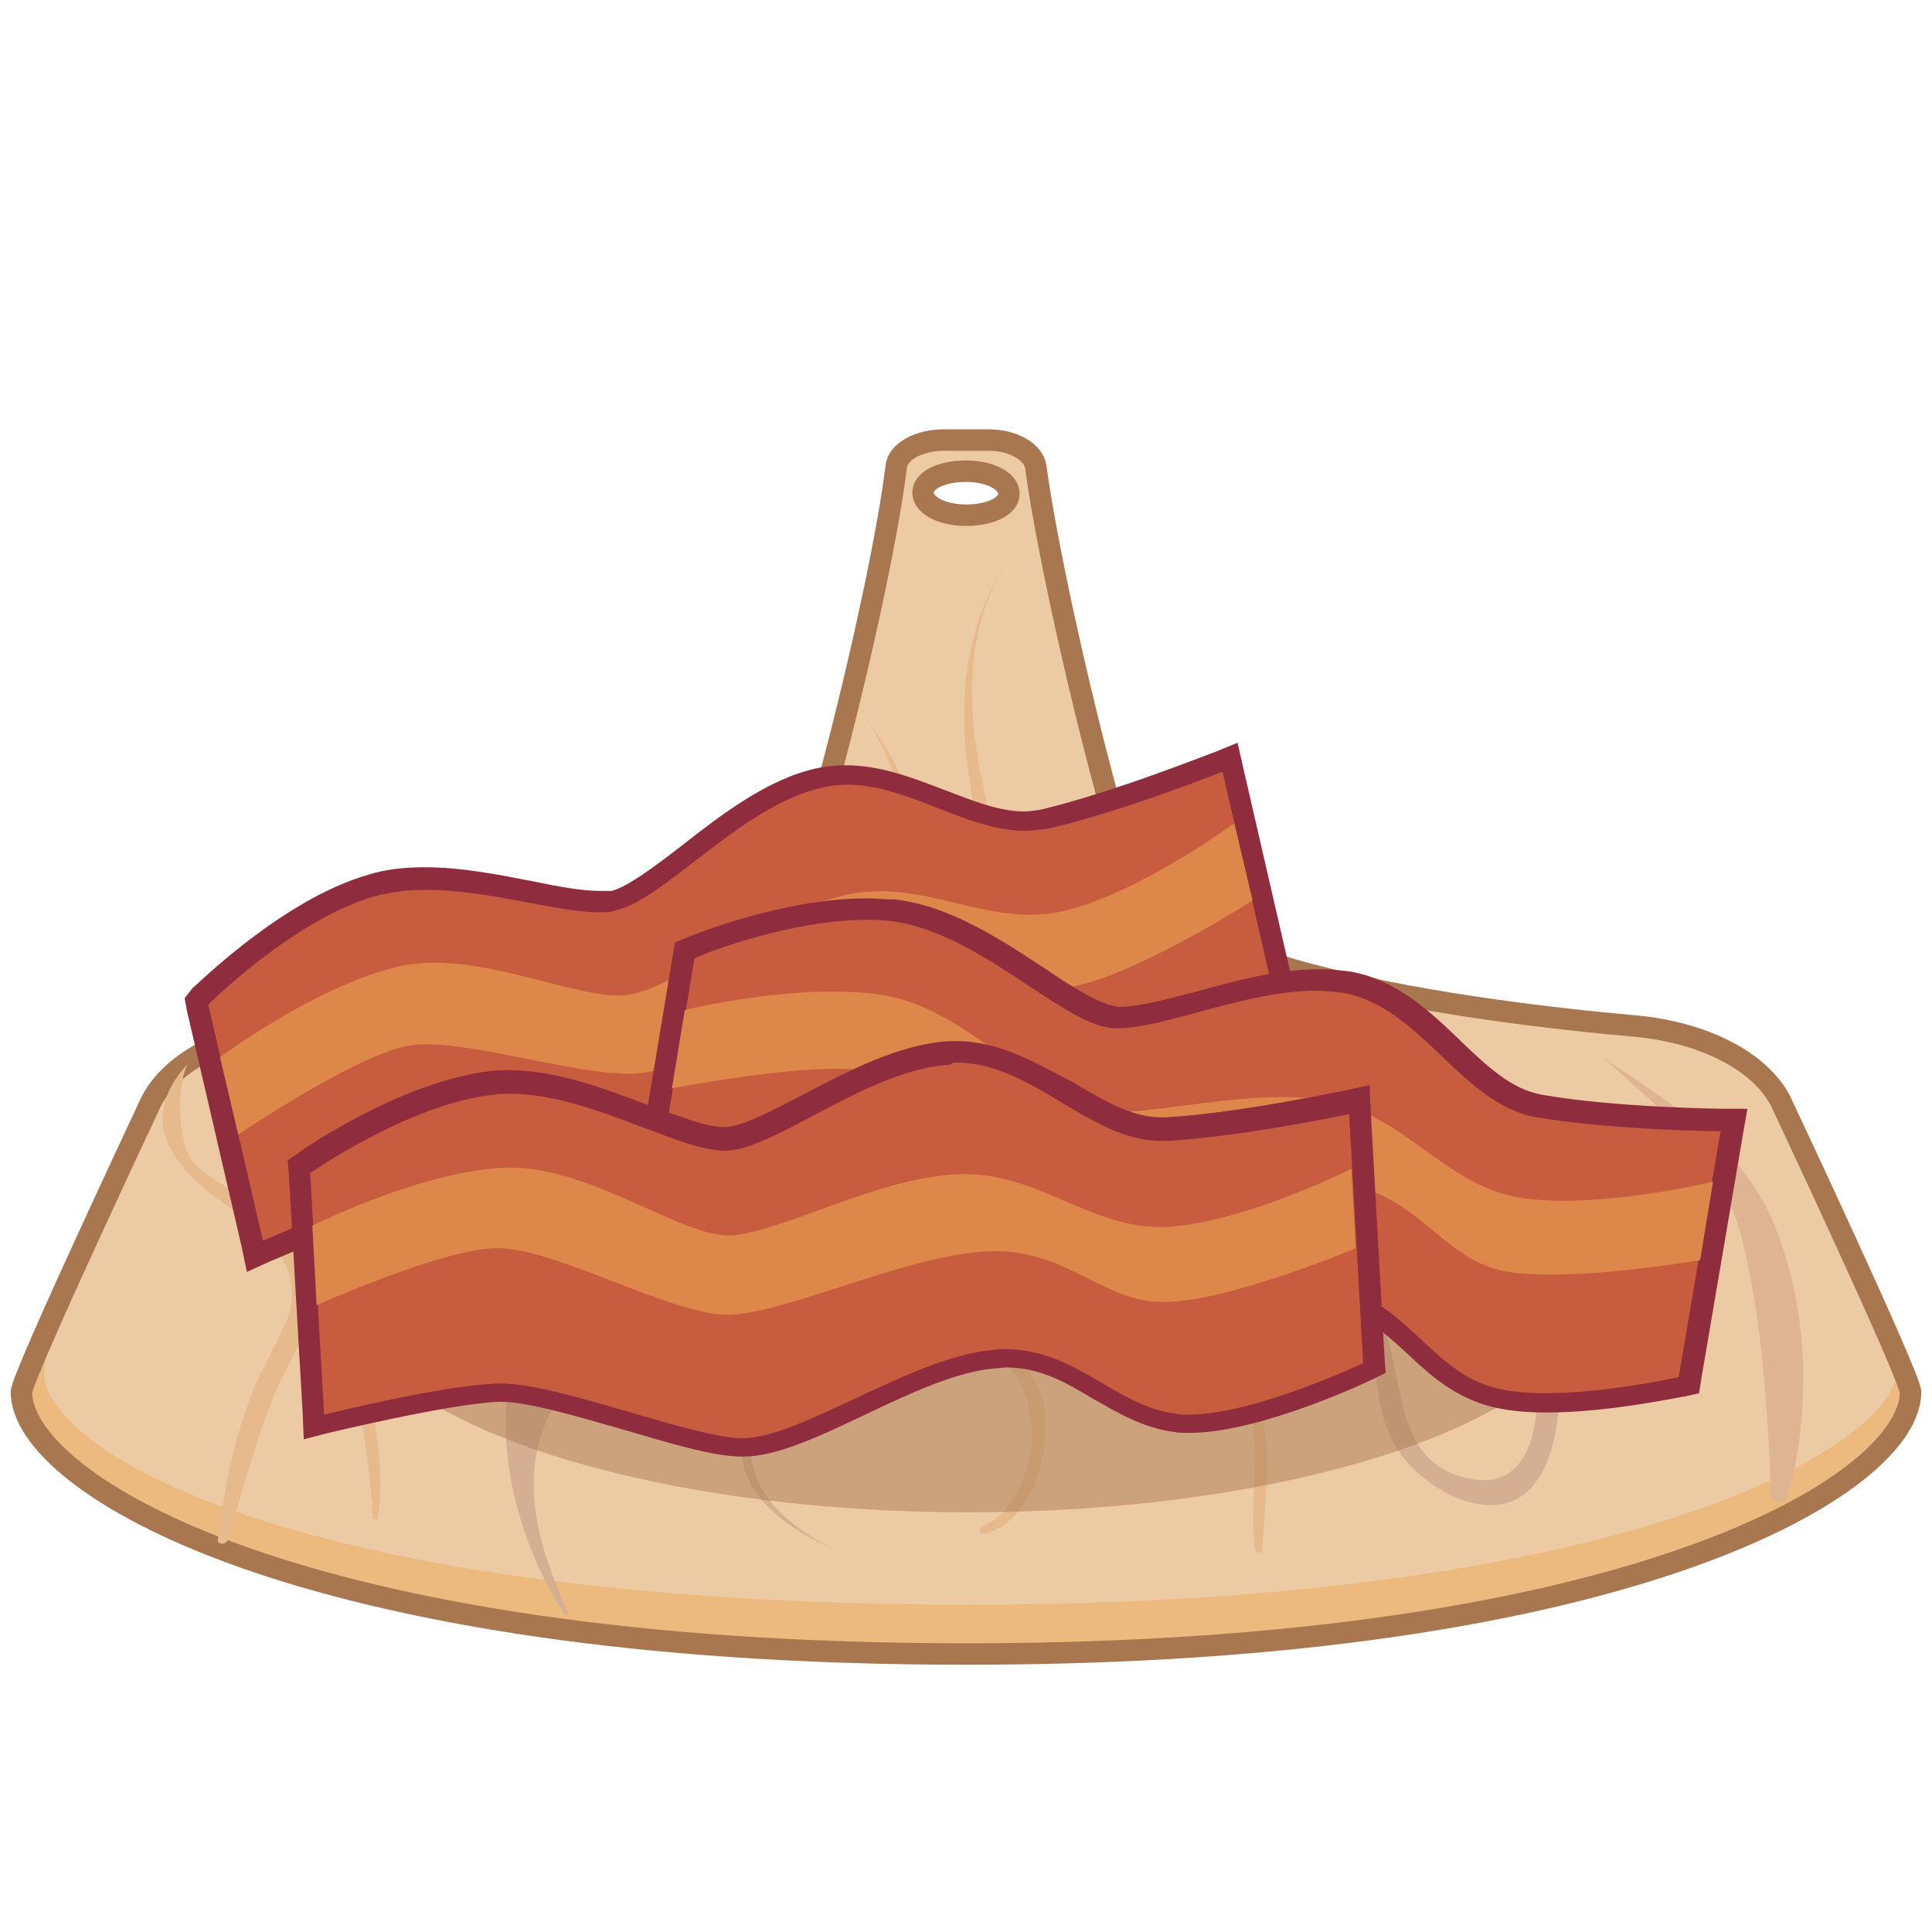 <?xml version="1.0" encoding="utf-8"?>
<!-- Generator: Adobe Illustrator 22.0.1, SVG Export Plug-In . SVG Version: 6.00 Build 0)  -->
<svg version="1.1" id="Layer_1" xmlns="http://www.w3.org/2000/svg" xmlns:xlink="http://www.w3.org/1999/xlink" x="0px" y="0px"
	 width="180px" height="180px" viewBox="0 0 180 180" style="enable-background:new 0 0 180 180;" xml:space="preserve">
<style type="text/css">
	.st0{fill:#ECBA7F;}
	.st1{fill:#ECCAA3;}
	.st2{fill:none;stroke:#A8774F;stroke-width:2;stroke-miterlimit:10;}
	.st3{fill:#D4AF92;}
	.st4{fill:#E6BA8C;}
	.st5{fill:#DEB493;}
	.st6{opacity:0.48;fill:#A8774F;enable-background:new    ;}
	.st7{fill:#C75C3E;}
	.st8{fill:#8F2C3E;}
	.st9{fill:#DE874B;}
</style>
<g id="Spatula">
	<path class="st0" d="M90.1,154.4c-62.2,0-88-15.9-88-24.4c1.8-6.7,10.5-22.6,11.3-23.8c2.1-4,147.2,0.1,149.3,4.1
		c0.8,1.2,15.5,13.2,15.5,19.7C178.2,138.5,152.3,154.4,90.1,154.4z"/>
	<path class="st1" d="M166.1,102.8c-1.9-3.7-7.1-6.4-13.5-7c-15.8-1.4-44.5-5.3-47.3-14.7c-3.4-11.1-7.4-28.6-8.6-37.4
		c-0.2-1.4-2.1-2.5-4.4-2.5h-2.1h-2.1c-2.3,0-4.3,1.1-4.4,2.5c-1.1,8.8-5.2,26.3-8.6,37.4c-2.9,9.4-31.6,13.3-47.3,14.7
		c-6.4,0.6-11.6,3.3-13.5,7c0,0-9.6,17.6-10.2,24.8c-0.6,7.2,22.8,21.9,86.2,21.9s88.2-15.8,86.4-22.8
		C174.7,119.4,166.1,102.8,166.1,102.8z M90.1,48.3c-2.2,0-4-0.9-4-2.1c0-1.2,1.8-2.1,4-2.1s4,0.9,4,2.1
		C94.2,47.4,92.4,48.3,90.1,48.3z"/>
	<path class="st2" d="M165.9,102.6c-1.9-3.7-7.1-6.4-13.5-7c-15.8-1.4-44.5-5.3-47.3-14.7c-3.4-11.1-7.4-28.6-8.6-37.4
		c-0.2-1.4-2.1-2.5-4.4-2.5H90h-2.1c-2.3,0-4.3,1.1-4.4,2.5c-1.1,8.8-5.2,26.3-8.6,37.4C72,90.3,43.4,94.2,27.6,95.6
		c-6.4,0.6-11.6,3.3-13.5,7c0,0-12.1,25.7-12.1,27.1c0,8.5,25.8,24.4,88,24.4s88-15.9,88-24.4C178,128.3,165.9,102.6,165.9,102.6z
		 M90,43.9c2.2,0,4,0.9,4,2.1s-1.8,2-4,2s-4-0.9-4-2.1S87.8,43.9,90,43.9z"/>
	<g>
		<g>
			<path class="st3" d="M54.9,92.7c2.6,5,8.5,10.1,6.7,16.2s-9.6,8.8-12.5,14.6c-4.1,8.2-1.3,19.6,3.5,26.9c0.1,0.2,0.4,0,0.3-0.2
				c-3-6.7-5-13.6-0.7-20.2c3.2-4.9,7.4-8.3,9.6-13.9c1.5-3.9,3-8.6,1.5-12.7C61.7,99,57.5,96.4,54.9,92.7
				C55,92.6,54.9,92.6,54.9,92.7L54.9,92.7z"/>
		</g>
	</g>
	<g>
		<g>
			<path class="st4" d="M17.5,99.1c-5.2,5.7-0.9,10.1,4.3,13.7c3.6,2.5,6.9,6,4.7,10.7c-0.9,2-2,3.9-2.9,6
				c-1.8,4.5-2.7,9.1-3.3,13.9c-0.1,0.5,0.7,0.6,0.9,0.1c1.4-4.5,2.5-9,4.3-13.4c1.3-3.3,4.2-7,3.8-10.7c-0.3-2.4-1.8-4.2-3.6-5.7
				c-1.3-1.1-2.9-1.9-4.3-2.9c-1.1-0.7-2.5-1.5-3.4-2.5C16.5,106.4,16.4,101.2,17.5,99.1L17.5,99.1L17.5,99.1z"/>
		</g>
	</g>
	<g>
		<g>
			<path class="st4" d="M30.6,112.4c-0.4-4,1.1-9.6,6-10.3c6.7-1,6,4.2,5.3,7.6c-1,4.7-3.5,7.2-6.1,11c-4.4,6.5-1.2,13.3-1.1,20.6
				c0,0.3,0.5,0.4,0.5,0.1c0.5-3.2,0.1-6-0.3-9.2c-0.4-3.5-1.1-6.5,0.8-9.7c0.8-1.4,2-2.5,2.9-3.8c2.8-3.9,6.2-10.4,4.5-15.5
				c-1.2-3.4-5.6-2.9-8.3-1.5C30.6,103.8,29.2,108.2,30.6,112.4C30.5,112.4,30.6,112.4,30.6,112.4L30.6,112.4z"/>
		</g>
	</g>
	<g>
		<g>
			<path class="st3" d="M33.1,111c0.3-0.8,0.6-1.6,1-2.3c2.1-0.1,2.6,0.9,1.4,2.8c-0.5,0.9-1.2,1.6-1.6,2.6
				c-1.1,2.5-1.3,5.7-4.5,6.5c-0.2,0.1-0.1,0.4,0.1,0.4c2-0.3,3.1-1.6,3.9-3.4c0.7-1.6,0.9-3.2,1.8-4.7c0.6-0.9,1.1-1.5,1.3-2.6
				c0.1-0.7,0.1-2.6-1-2.8C33.9,107.1,33.4,110,33.1,111L33.1,111L33.1,111z"/>
		</g>
	</g>
	<g>
		<g>
			<path class="st4" d="M96.2,49.5c-11.4,11.8-5.3,31,1.3,43.8c4.2,8.1,9.8,15.1,13.5,23.5c2,4.5,4.3,9.3,5.4,14.1
				c1.1,4.5,0,8.9,0.5,13.4c0.1,0.5,0.7,0.5,0.7,0c0.6-7.5,0.9-12.6-1.9-19.7c-3-7.6-6.2-14.8-10.7-21.6c-4.8-7.4-8.9-14.5-11.6-23
				C90.3,70,88,57.8,96.2,49.5C96.3,49.5,96.2,49.5,96.2,49.5L96.2,49.5z"/>
		</g>
	</g>
	<g>
		<g>
			<path class="st5" d="M149.3,98.5c5.6,5,11.1,9.3,13,16.9c1.9,7.8,2.4,15.8,2.7,23.8c0,0.9,1.3,1.1,1.6,0.2
				c2.2-8.4,1.9-17.8-1.5-25.8C161.8,106.3,155.6,102.8,149.3,98.5L149.3,98.5L149.3,98.5z"/>
		</g>
	</g>
	<g>
		<g>
			<path class="st3" d="M114.6,98.1c0.9,5.2,1.5,10.8,3.4,15.7c2,4.9,7.5,6.4,9.3,11c1.4,3.7,0.7,7.4,3.3,10.8
				c1.9,2.5,5.5,4.9,8.9,4.6c6.5-0.6,6.6-12.9,4.7-17.2c-2-4.4-5.9-8-8.5-12c-3.4-5.4-5.5-11.2-6.4-17.5c-0.1-0.4-0.7-0.3-0.7,0.1
				c-0.1,7.4,3,14.3,7.1,20.3c2,2.9,4.5,5.5,6.1,8.7c1.9,3.6,3.1,16.6-4.7,15.2c-8.9-1.6-5.2-12.6-10.2-17.3c-3.1-2.9-6.3-4.4-8-8.7
				C117,107.5,115.8,102.7,114.6,98.1L114.6,98.1L114.6,98.1z"/>
		</g>
	</g>
	<g>
		<g>
			<path class="st4" d="M79.8,65.2c2.1,3.8,4.1,6.7,4.1,11.2c0,3.8-0.7,7.7-1.7,11.3c-1.4,5.3-6,11.4-5.1,17.1
				c0.8,5.3,5.7,10.6,9.1,14.5c2.1,2.4,4.5,4.4,6.7,6.7c2.4,2.4,3.4,5.1,3.2,8.5c-0.2,2.8-1.8,6.7-4.6,7.7c-0.4,0.2-0.3,0.8,0.2,0.7
				c4.6-1.1,6.4-8.1,5.5-12.2c-0.7-2.9-3-5-5-6.9c-3.7-3.5-7.2-7.3-10.1-11.5c-1.3-1.8-3.1-4.1-3.6-6.3c-0.8-3.6,0.6-6.4,2-9.6
				c1.6-3.8,2.8-7.6,3.5-11.6c0.6-3.4,1.1-7.1,0.4-10.6C83.8,70.6,81.3,68.3,79.8,65.2C79.9,65.1,79.8,65.1,79.8,65.2L79.8,65.2z"/>
		</g>
	</g>
	<g>
		<g>
			<path class="st4" d="M68.4,87.6c0.8,4.8,3.5,9.8,3,14.8c-0.4,5-4.6,7.1-5.5,11.6c-0.1,0.4,0.5,0.8,0.8,0.3
				c2.1-3.7,5.7-6.6,6-11.1C73.2,97.8,70.1,92.6,68.4,87.6L68.4,87.6L68.4,87.6z"/>
		</g>
	</g>
	<g>
		<g>
			<path class="st3" d="M78.4,144.7c-4-1.9-8.5-5-8.5-10c0-3,2.4-6.1,3.4-8.9c1.9-5.3,2.4-11.2,0.8-16.5c-0.1-0.5-1-0.4-0.9,0.1
				c0.7,5.2,1,10.2-0.6,15.3c-0.9,2.9-2.9,5.6-3.4,8.6C68.2,139.4,73.6,142.5,78.4,144.7C78.4,144.8,78.4,144.7,78.4,144.7
				L78.4,144.7z"/>
		</g>
	</g>
	<g>
		<g>
			<path class="st5" d="M88.9,94.2c-3.6,0.5-4.4,5.7-3.6,8.7c0.6,2.3,2.6,4,4.2,5.7c0.7,0.8,1.7,2.5,3,2.5c2.4,0,4.4-6.2,4.1-8.1
				c-0.6-3.6-4.3-8.7-7.6-10.4c-0.4-0.2-0.9,0.3-0.5,0.7c3.7,3.8,8.6,9.4,4.9,14.8c-1,1.4-0.5,1.5-2,0.4c-0.9-0.7-1.8-1.9-2.6-2.7
				c-1.1-1.3-1.9-2.2-2.2-4c-0.4-2.3-0.7-6.3,2.6-6.9C89.5,94.8,89.3,94.1,88.9,94.2L88.9,94.2z"/>
		</g>
	</g>
</g>
<ellipse id="Shadow" class="st6" cx="90.2" cy="119.8" rx="58.4" ry="21.1"/>
<g id="Bacon">
	<g>
		<g>
			<path class="st7" d="M18.3,93.3l0.4-0.4c0.3-0.3,8.2-8.1,16-10.4c1.5-0.4,3.2-0.7,5.1-0.7c3.3,0,6.7,0.7,9.8,1.2
				c2.4,0.5,4.7,0.9,6.3,0.9c0.5,0,1,0,1.4-0.1c1.8-0.4,4.3-2.3,6.9-4.4c3.7-2.8,7.8-6,12.1-7c0.8-0.2,1.7-0.3,2.6-0.3
				c3.1,0,6,1.1,8.8,2.2c2.7,1,5.2,2,7.8,2c0.7,0,1.3-0.1,1.9-0.2c6.8-1.6,16.1-5.3,16.2-5.3l1.1-0.4l5.6,24.4l-0.5,0.4
				c-0.4,0.3-10.7,7.5-17,7.8c-0.2,0-0.3,0-0.5,0c-2.5,0-4.8-0.9-7-1.7c-2.2-0.8-4.5-1.7-7-1.7c-1,0-2.1,0.1-3.1,0.4
				c-3.5,1-7.5,3.7-11.4,6.4c-3.9,2.7-7.7,5.3-10.5,5.6c-0.5,0.1-1.1,0.1-1.7,0.1c-2.4,0-5.6-0.4-9-0.8s-6.9-0.8-9.5-0.8
				c-1.1,0-1.9,0.1-2.6,0.2c-4.9,1-15.3,5.5-15.4,5.6l-1.1,0.5L18.3,93.3z"/>
			<path class="st8" d="M113.9,71.9l5.2,22.6c0,0-10.4,7.3-16.4,7.6c-0.1,0-0.3,0-0.4,0c-4.8,0-8.8-3.4-14.1-3.4
				c-1.1,0-2.2,0.1-3.4,0.5c-7.3,2-16.6,11.5-21.8,12c-0.5,0.1-1,0.1-1.6,0.1c-4.9,0-13.2-1.6-18.5-1.6c-1.1,0-2,0.1-2.8,0.2
				c-5,1-15.6,5.7-15.6,5.7l-5.1-22c0,0,7.9-7.9,15.5-10.1c1.5-0.4,3.1-0.6,4.8-0.6c5.8,0,12.2,2.1,16.1,2.1c0.6,0,1.1,0,1.6-0.2
				c4.5-1,11.7-9.7,19.1-11.4c0.8-0.2,1.6-0.3,2.4-0.3c5.7,0,11.1,4.3,16.6,4.3c0.7,0,1.4-0.1,2.2-0.2
				C104.6,75.6,113.9,71.9,113.9,71.9 M115.3,69.2l-2.2,0.9c-0.1,0-9.3,3.7-16,5.3c-0.5,0.1-1.1,0.2-1.7,0.2c-2.3,0-4.8-1-7.4-2
				c-2.9-1.1-5.9-2.3-9.2-2.3c-1,0-1.9,0.1-2.8,0.3c-4.5,1-8.8,4.3-12.5,7.2c-2.6,2-5,3.8-6.5,4.2c-0.3,0-0.7,0-1.2,0
				c-1.6,0-3.8-0.4-6.2-0.9c-3.1-0.6-6.6-1.3-10-1.3c-2,0-3.7,0.2-5.3,0.7c-8,2.3-16,10.3-16.4,10.6L17.2,93l0.2,1.1l5.1,22l0.5,2.4
				l2.2-1c0.1,0,10.4-4.6,15.2-5.5c0.6-0.1,1.4-0.2,2.4-0.2c2.6,0,6.1,0.4,9.4,0.8c3.4,0.4,6.6,0.8,9.1,0.8c0.7,0,1.3,0,1.8-0.1
				c3.1-0.3,6.8-2.9,11-5.8c3.8-2.6,7.7-5.4,11.1-6.3c1-0.3,1.9-0.4,2.9-0.4c2.4,0,4.5,0.8,6.7,1.6c2.3,0.9,4.7,1.7,7.4,1.7
				c0.2,0,0.4,0,0.5,0c6.4-0.3,16.4-7.2,17.5-8l1.1-0.8L121,94l-5.2-22.6L115.3,69.2L115.3,69.2z"/>
		</g>
		<path class="st9" d="M22.2,105.7l-1.7-7.2c0,0,8.7-6.5,16.4-8.4s17.6,3.6,22.1,2.5c4.5-1,12.4-7.5,19.7-9.2
			C86,81.7,92,86.5,99,84.9s16-8.2,16-8.2l1.7,7.2c0,0-10.8,6.9-16.7,8s-10-3.6-17.3-1.8c-7.4,1.8-17.3,8.8-22.4,9.8
			s-17.6-3.6-22.6-2.4C32.7,98.6,22.2,105.7,22.2,105.7z"/>
	</g>
	<g>
		<g>
			<path class="st7" d="M144,130.7c-2.5,0-4.5-0.3-6-0.8c-2.6-0.9-4.5-2.7-6.3-4.4c-2.5-2.3-4.9-4.5-8.9-5.1
				c-0.6-0.1-1.2-0.1-1.9-0.1c-3.3,0-7.3,0.9-11.1,1.7c-3.5,0.8-6.8,1.5-9.4,1.5c-1,0-1.8-0.1-2.5-0.3c-2.4-0.7-5.9-2.7-9.6-4.7
				c-4.1-2.3-8.4-4.7-11-5.2c-3.3-0.7-9.6-0.8-13.1-0.8c-2,0-3.3,0-3.3,0h-1.2l4-24l0.5-0.2c0.4-0.1,8.8-3.6,16.4-3.6
				c0.8,0,1.6,0,2.3,0.1c4.8,0.5,9.4,3.5,13.5,6.2c2.6,1.7,5.1,3.4,6.8,3.7c0.3,0,0.5,0.1,0.9,0.1c1.8,0,4.4-0.7,7.2-1.5
				c3.5-1,7.6-2,11.3-2c0.9,0,1.8,0.1,2.6,0.2c4.1,0.7,7,3.5,9.8,6.2c2.6,2.5,5.1,4.9,8.3,5.4c6.9,1.2,16.9,1.3,17,1.3h1.2
				l-4.2,24.7l-0.7,0.1C156.4,129.3,149.8,130.7,144,130.7z"/>
			<path class="st8" d="M80.7,85.7c0.8,0,1.5,0,2.2,0.1c7.9,0.9,15.6,9.1,20.2,9.9c0.3,0.1,0.7,0.1,1,0.1c4.4,0,12-3.5,18.5-3.5
				c0.8,0,1.7,0.1,2.5,0.2c7.4,1.3,11,10.4,18.1,11.6c7,1.2,17.1,1.3,17.1,1.3l-3.9,22.9c0,0-6.6,1.5-12.4,1.5
				c-2.1,0-4.1-0.2-5.7-0.8c-5.6-2.1-7.9-8.6-15.4-9.5c-0.6-0.1-1.3-0.1-2-0.1c-6.5,0-15.3,3.2-20.5,3.2c-0.8,0-1.6-0.1-2.2-0.3
				c-5-1.5-15.7-8.9-20.7-9.9c-3.3-0.7-9.4-0.8-13.2-0.8c-2,0-3.3,0-3.3,0l3.7-22.3C64.7,89.2,73.2,85.7,80.7,85.7 M80.7,83.7
				c-7.8,0-16.4,3.5-16.8,3.7l-1,0.4l-0.2,1.1L59,111.2l-0.4,2.4l2.4-0.1c0,0,1.4,0,3.3,0c5.9,0,10.5,0.3,12.8,0.7
				c2.4,0.5,6.8,2.9,10.7,5.1c3.8,2.1,7.3,4.1,9.8,4.8c0.8,0.2,1.7,0.3,2.8,0.3c2.7,0,6-0.7,9.6-1.5c3.8-0.8,7.7-1.7,10.9-1.7
				c0.6,0,1.2,0,1.8,0.1c3.7,0.5,6,2.6,8.4,4.8c1.9,1.8,3.9,3.6,6.7,4.6c1.6,0.6,3.7,0.9,6.3,0.9c5.9,0,12.6-1.5,12.9-1.5l1.3-0.3
				l0.2-1.3l3.9-22.9l0.4-2.3h-2.3c-0.1,0-10-0.1-16.8-1.3c-2.9-0.5-5.2-2.7-7.7-5.1c-2.8-2.7-6-5.7-10.3-6.4
				c-0.9-0.1-1.8-0.2-2.8-0.2c-3.8,0-7.9,1.1-11.5,2.1c-2.7,0.7-5.3,1.4-7,1.4c-0.3,0-0.5,0-0.7-0.1c-1.5-0.3-3.9-1.8-6.4-3.5
				c-4.1-2.7-8.8-5.8-13.9-6.4C82.4,83.8,81.5,83.7,80.7,83.7L80.7,83.7z"/>
		</g>
		<path class="st9" d="M62.6,101.4l1.2-7.3c0,0,10.5-2.6,18.4-1.4s14.9,10,19.5,10.8s14.3-2.2,21.8-1c7.4,1.3,11.1,8,18.2,9.1
			s17.9-1.5,17.9-1.5l-1.2,7.3c0,0-12.7,2.2-18.4,1s-7.8-7.1-15.3-8.3s-19.4,1.5-24.5,0.5s-14.9-10-19.9-10.9
			C75,99,62.6,101.4,62.6,101.4z"/>
	</g>
	<g>
		<g>
			<path class="st7" d="M69.2,135c-0.1,0-0.3,0-0.4,0c-2.5-0.2-6.4-1.3-10.4-2.5c-4.4-1.3-9-2.7-11.7-2.7h-0.2
				c-5,0.1-16,2.9-16.1,2.9l-1.2,0.3l-1.4-24.3l0.5-0.3c0.4-0.3,9.4-6.6,17.5-7.5c0.6-0.1,1.1-0.1,1.7-0.1c4.3,0,8.8,1.7,12.8,3.2
				c2.8,1.1,5.5,2.1,7.2,2.1c0.1,0,0.2,0,0.2,0c1.8-0.1,4.6-1.6,7.6-3.1c4.1-2.2,8.7-4.6,13.1-4.9c0.2,0,0.4,0,0.6,0
				c3.9,0,7.1,2,10.3,3.9c3,1.8,5.7,3.4,8.8,3.4c0.2,0,0.3,0,0.5,0c7-0.4,16.7-2.5,16.8-2.5l1.1-0.2l1.4,25l-0.6,0.3
				c-0.4,0.2-10.4,4.9-16.7,4.9c-0.5,0-0.9,0-1.4-0.1c-2.7-0.3-5-1.7-7.1-2.9c-2.7-1.6-5.2-3-8.6-3c-0.4,0-0.8,0-1.2,0.1
				c-3.6,0.3-8,2.4-12.3,4.4C75.9,133.1,72,135,69.2,135L69.2,135z"/>
			<path class="st8" d="M89.1,99c7.1,0,12.4,7.3,19.1,7.3c0.2,0,0.3,0,0.5,0c7.1-0.4,17-2.5,17-2.5L127,127c0,0-10.1,4.8-16.3,4.8
				c-0.4,0-0.8,0-1.2-0.1c-5.6-0.7-9.2-6-15.9-6c-0.4,0-0.8,0-1.3,0.1c-7.4,0.7-17.8,8.2-23.1,8.2c-0.1,0-0.2,0-0.3,0
				c-5.1-0.3-16.9-5.1-22.2-5.1c-0.1,0-0.1,0-0.2,0c-5.1,0.1-16.3,2.9-16.3,2.9l-1.3-22.5c0,0,9.1-6.4,17-7.3
				c0.5-0.1,1.1-0.1,1.6-0.1c7.4,0,15.6,5.3,20,5.3c0.1,0,0.2,0,0.3,0c4.7-0.3,13.2-7.6,20.7-8C88.7,99,88.9,99,89.1,99 M89.1,97
				c-0.2,0-0.4,0-0.7,0c-4.7,0.3-9.4,2.8-13.6,5c-2.9,1.5-5.5,2.9-7.2,3c-0.1,0-0.1,0-0.2,0c-1.6,0-4.1-1-6.9-2
				c-4-1.5-8.6-3.3-13.1-3.3c-0.6,0-1.2,0-1.8,0.1c-8.3,1-17.6,7.4-17.9,7.7l-0.9,0.6l0.1,1.1l1.3,22.5l0.1,2.4l2.3-0.6
				c0.1,0,11.1-2.7,15.9-2.9h0.2c2.5,0,7.2,1.4,11.4,2.6c4.1,1.2,8,2.4,10.7,2.5c0.2,0,0.3,0,0.5,0c3,0,6.9-1.8,11.3-3.9
				c4.2-2,8.5-4,12-4.3c0.4,0,0.7-0.1,1.1-0.1c3.2,0,5.6,1.4,8.1,2.9c2.3,1.3,4.6,2.7,7.5,3.1c0.5,0.1,1,0.1,1.5,0.1
				c6.6,0,16.7-4.8,17.1-5l1.2-0.6l-0.1-1.3l-1.3-23.2l-0.1-2.3l-2.3,0.5c-0.1,0-9.8,2.1-16.7,2.5c-0.1,0-0.3,0-0.4,0
				c-2.8,0-5.4-1.6-8.3-3.3C96.6,99.1,93.2,97,89.1,97L89.1,97z"/>
		</g>
		<path class="st9" d="M29.5,121.6l-0.4-7.4c0,0,9.7-4.9,17.6-5.4s16.7,6.5,21.4,6.3c4.7-0.3,13.5-5.3,21-5.7
			c7.5-0.4,12.6,5.3,19.7,4.9c7.1-0.4,17.1-5.4,17.1-5.4l0.4,7.4c0,0-11.9,5-17.8,5c-5.9,0.1-9.2-5.2-16.8-4.7
			c-7.6,0.5-18.6,5.8-23.8,5.9s-16.7-6.5-21.8-6.2C41.1,116.4,29.5,121.6,29.5,121.6z"/>
	</g>
</g>
</svg>
